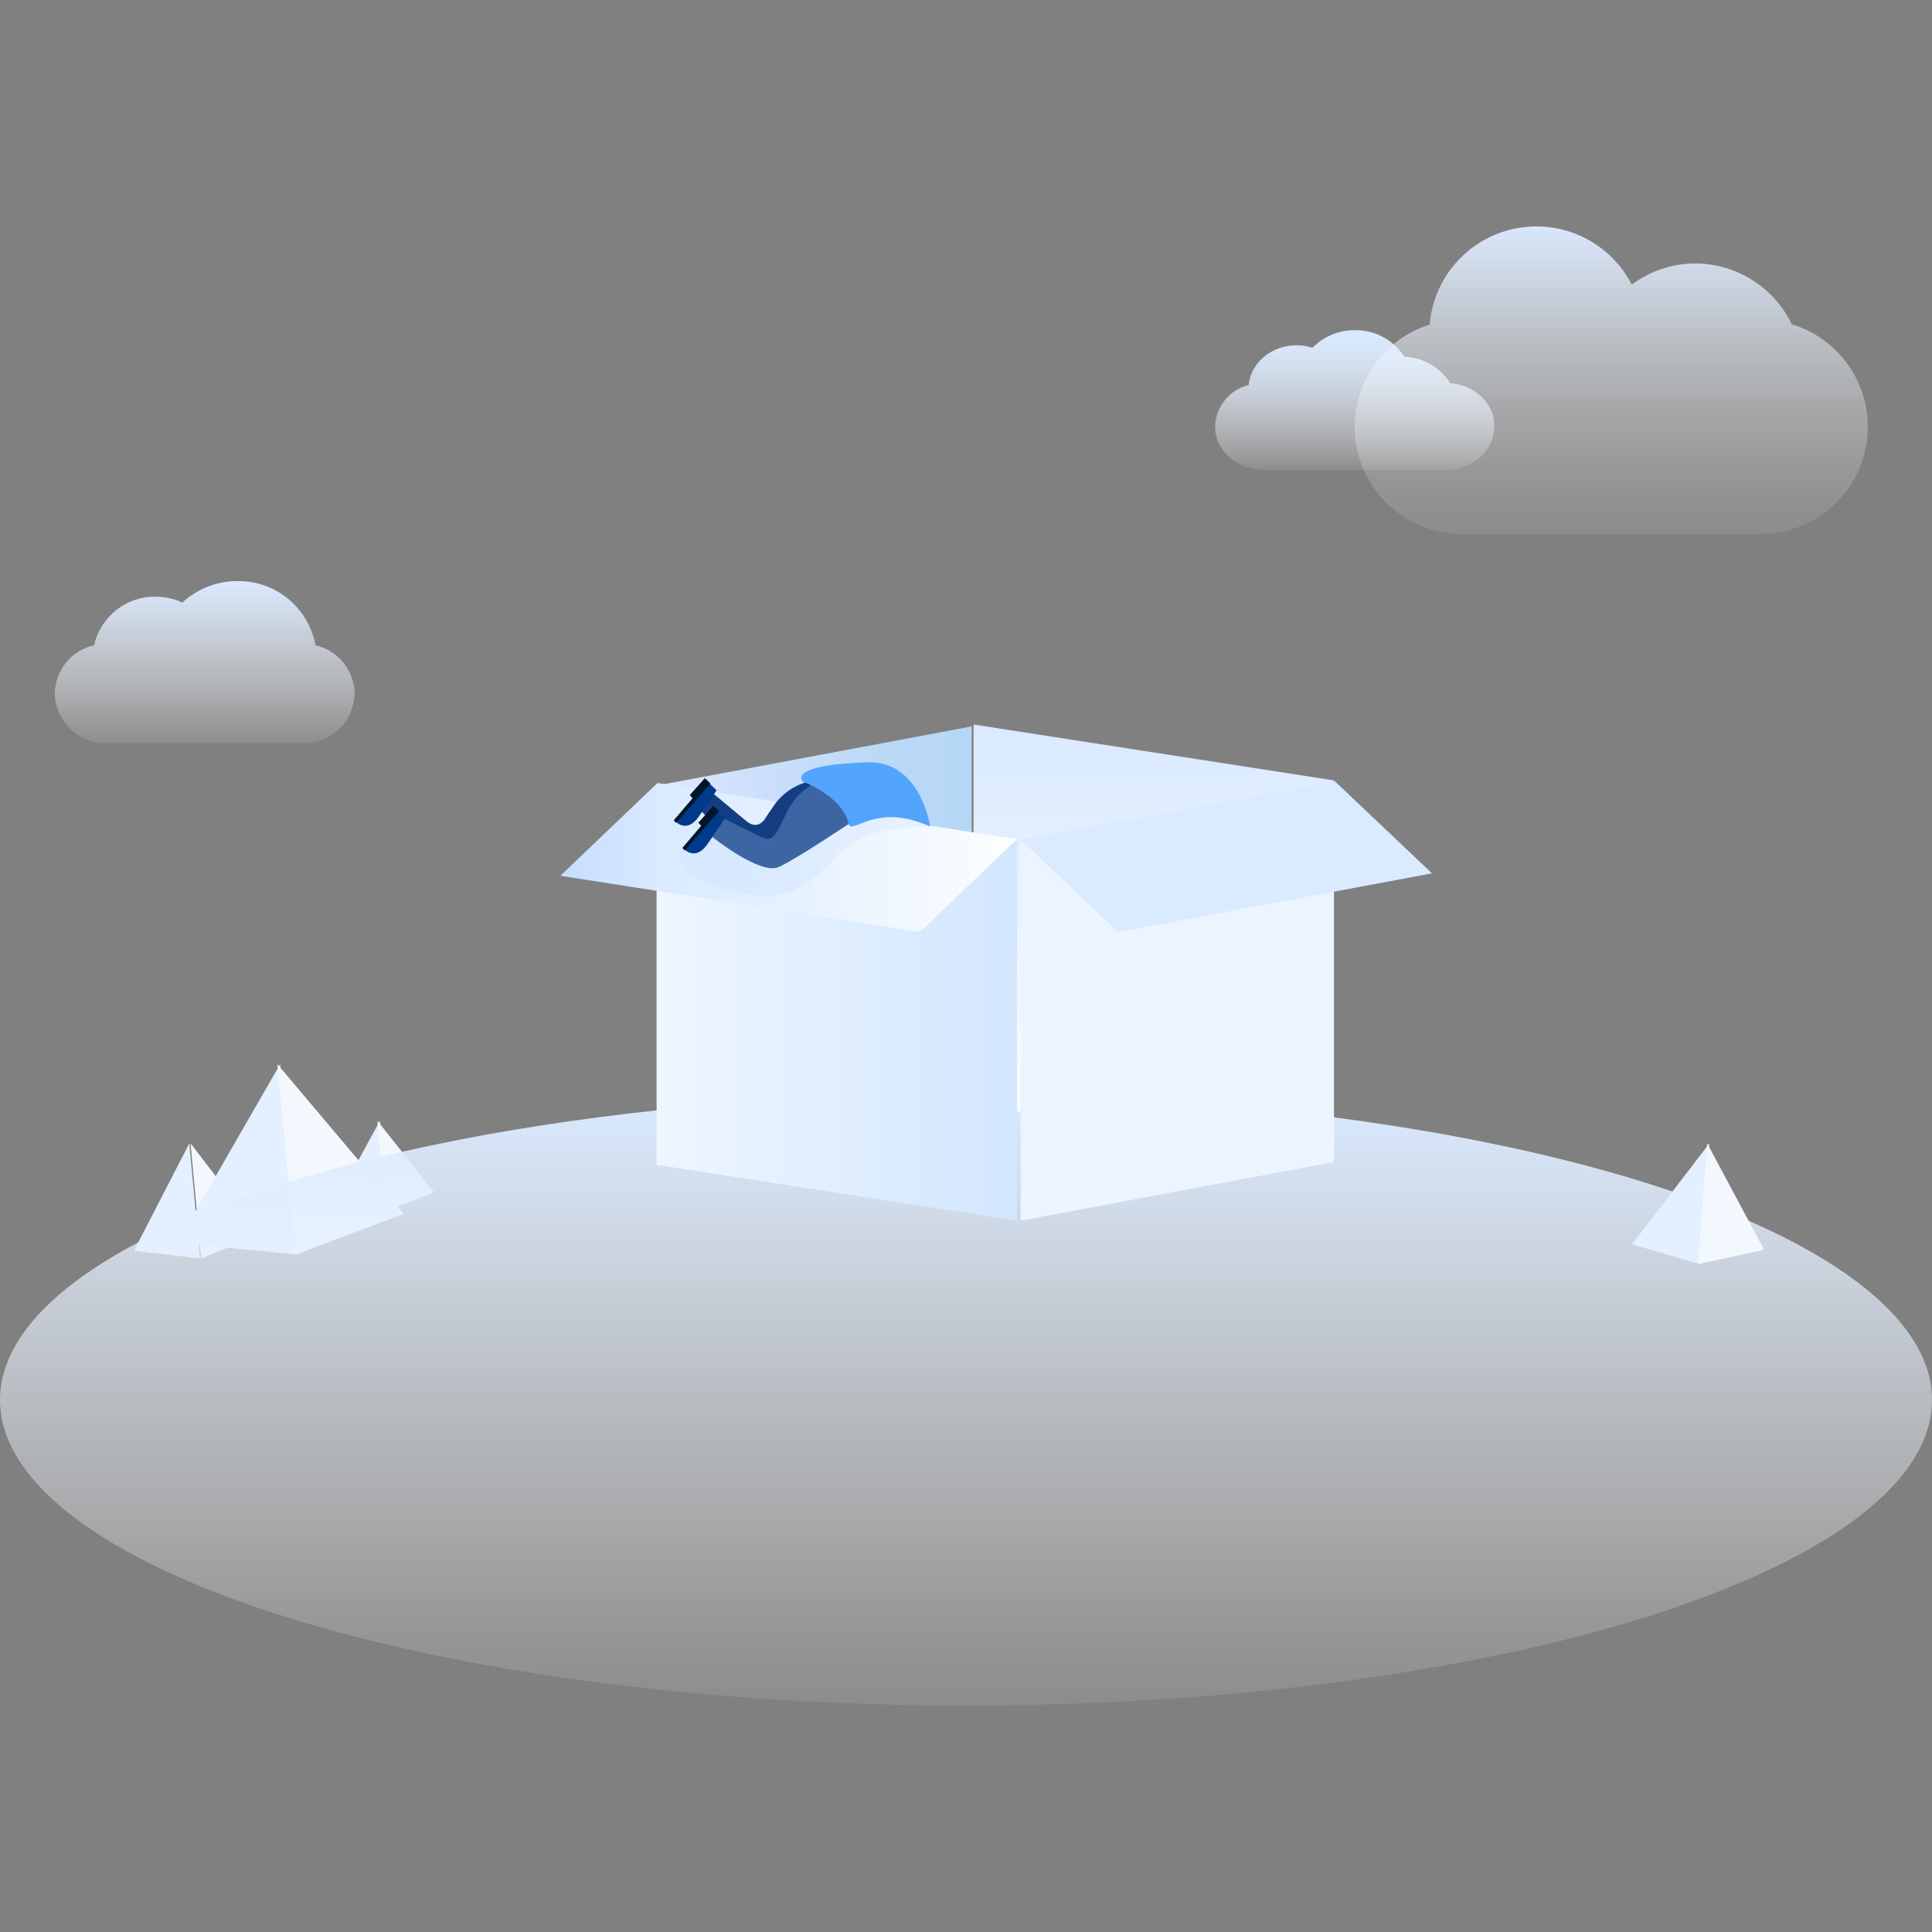 <?xml version="1.0" encoding="UTF-8"?>
<svg width="184px" height="184px" viewBox="0 0 184 184" version="1.1" xmlns="http://www.w3.org/2000/svg" xmlns:xlink="http://www.w3.org/1999/xlink">
    <rect x="0" y="0" width="184" height="184" fill="#808080" stroke="none"/>
    <title>编组</title>
    <defs>
        <linearGradient x1="50%" y1="100.122%" x2="50%" y2="-0.058%" id="linearGradient-1">
            <stop stop-color="#FFFFFF" stop-opacity="0.1" offset="0%"></stop>
            <stop stop-color="#D9E9FF" offset="100%"></stop>
        </linearGradient>
        <linearGradient x1="50.084%" y1="100%" x2="50.084%" y2="0.006%" id="linearGradient-2">
            <stop stop-color="#FFFFFF" stop-opacity="0.1" offset="0%"></stop>
            <stop stop-color="#F8FBFF" stop-opacity="0.27" offset="14%"></stop>
            <stop stop-color="#EDF5FF" stop-opacity="0.52" offset="37%"></stop>
            <stop stop-color="#E4F0FF" stop-opacity="0.73" offset="58%"></stop>
            <stop stop-color="#DEECFF" stop-opacity="0.88" offset="76%"></stop>
            <stop stop-color="#DAEAFF" stop-opacity="0.97" offset="91%"></stop>
            <stop stop-color="#D9E9FF" offset="100%"></stop>
        </linearGradient>
        <linearGradient x1="50.005%" y1="99.931%" x2="50.005%" y2="-0.081%" id="linearGradient-3">
            <stop stop-color="#FFFFFF" stop-opacity="0.1" offset="0%"></stop>
            <stop stop-color="#FEFEFF" stop-opacity="0.13" offset="9%"></stop>
            <stop stop-color="#FBFCFF" stop-opacity="0.21" offset="23%"></stop>
            <stop stop-color="#F5F9FF" stop-opacity="0.33" offset="40%"></stop>
            <stop stop-color="#EEF5FF" stop-opacity="0.51" offset="59%"></stop>
            <stop stop-color="#E4EFFF" stop-opacity="0.74" offset="79%"></stop>
            <stop stop-color="#D9E9FF" offset="100%"></stop>
        </linearGradient>
        <linearGradient x1="50%" y1="100%" x2="50%" y2="0%" id="linearGradient-4">
            <stop stop-color="#FFFFFF" stop-opacity="0.1" offset="0%"></stop>
            <stop stop-color="#FBFDFF" stop-opacity="0.19" offset="13%"></stop>
            <stop stop-color="#F1F7FF" stop-opacity="0.43" offset="41%"></stop>
            <stop stop-color="#E1EEFF" stop-opacity="0.82" offset="81%"></stop>
            <stop stop-color="#D9E9FF" offset="100%"></stop>
        </linearGradient>
        <linearGradient x1="50%" y1="100%" x2="50%" y2="0%" id="linearGradient-5">
            <stop stop-color="#FFFFFF" offset="0%"></stop>
            <stop stop-color="#D9E9FF" offset="100%"></stop>
        </linearGradient>
        <linearGradient x1="0%" y1="50.006%" x2="100%" y2="50.006%" id="linearGradient-6">
            <stop stop-color="#E0E7FF" offset="0%"></stop>
            <stop stop-color="#CCDFFB" offset="33%"></stop>
            <stop stop-color="#BBD9F7" offset="71%"></stop>
            <stop stop-color="#B5D7F6" offset="100%"></stop>
        </linearGradient>
        <linearGradient x1="0%" y1="50%" x2="100%" y2="50%" id="linearGradient-7">
            <stop stop-color="#EEF6FF" offset="0%"></stop>
            <stop stop-color="#D2E6FE" offset="100%"></stop>
        </linearGradient>
        <linearGradient x1="-1198.126%" y1="-1361.692%" x2="-1298.126%" y2="-1361.692%" id="linearGradient-8">
            <stop stop-color="#ECF5FF" offset="0%"></stop>
            <stop stop-color="#F9FCFF" offset="24.839%"></stop>
            <stop stop-color="#DAEAFF" offset="45%"></stop>
            <stop stop-color="#C7DFFF" offset="74.703%"></stop>
            <stop stop-color="#C0DBFF" offset="100%"></stop>
        </linearGradient>
        <linearGradient x1="100%" y1="50%" x2="-14.89%" y2="50%" id="linearGradient-9">
            <stop stop-color="#FFFFFF" offset="0%"></stop>
            <stop stop-color="#F9FCFF" offset="6%"></stop>
            <stop stop-color="#DAEAFF" offset="67.48%"></stop>
            <stop stop-color="#C7DFFF" offset="84.97%"></stop>
            <stop stop-color="#C0DBFF" offset="100%"></stop>
        </linearGradient>
        <linearGradient x1="28.697%" y1="56.986%" x2="106.884%" y2="45.885%" id="linearGradient-10">
            <stop stop-color="#D7E8FF" offset="0%"></stop>
            <stop stop-color="#EAF3FF" offset="100%"></stop>
        </linearGradient>
        <linearGradient x1="-1416.744%" y1="-4054.706%" x2="-1316.744%" y2="-4054.706%" id="linearGradient-11">
            <stop stop-color="#CBE2FC" offset="0%"></stop>
            <stop stop-color="#FCFDFF" offset="4%"></stop>
            <stop stop-color="#E9F3FF" offset="35%"></stop>
            <stop stop-color="#DEECFF" offset="66%"></stop>
            <stop stop-color="#DAEAFF" offset="100%"></stop>
        </linearGradient>
    </defs>
    <g id="页面-1" stroke="none" stroke-width="1" fill="none" fill-rule="evenodd">
        <g id="暂无内容" transform="translate(-868, -377)" fill-rule="nonzero">
            <g id="编组" transform="translate(868, 377)">
                <rect id="矩形" x="0" y="0" width="184" height="184"></rect>
                <g>
                    <rect id="矩形" fill="#F4F7F9" opacity="0" x="0" y="0" width="184" height="184"></rect>
                    <polygon id="路径" fill="#E4EFFF" points="36.184 106.734 37.016 115.359 31.805 114.786"></polygon>
                    <polygon id="路径" fill="#F3F8FF" points="35.938 106.734 41.328 113.542 36.755 115.359"></polygon>
                    <polygon id="路径" fill="#E4EFFF" points="18.03 108.891 19.047 119.852 12.758 119.12"></polygon>
                    <polygon id="路径" fill="#F3F8FF" points="18.148 108.891 24.797 117.552 19.167 119.852"></polygon>
                    <polygon id="路径" fill="#E4EFFF" points="26.68 101.344 28.391 119.492 16.891 118.362"></polygon>
                    <polygon id="路径" fill="#F3F8FF" points="26.414 101.344 38.453 115.606 28.126 119.492"></polygon>
                    <path d="M30.049,61.458 C29.378,57.862 26.236,55.279 22.613,55.345 C20.675,55.336 18.804,56.063 17.372,57.383 C16.57,57.017 15.7,56.828 14.82,56.827 C12.032,56.783 9.59,58.71 8.959,61.453 C6.816,61.931 5.27,63.822 5.211,66.038 C5.293,68.734 7.514,70.858 10.185,70.795 L28.808,70.795 C31.479,70.861 33.702,68.735 33.781,66.038 C33.723,63.828 32.185,61.94 30.049,61.458 L30.049,61.458 Z" id="路径" fill="url(#linearGradient-1)"></path>
                    <path d="M138.128,36.494 C137.16,34.977 135.523,34.035 133.743,33.97 C132.706,32.365 130.93,31.413 129.038,31.446 C127.522,31.431 126.063,32.035 124.991,33.124 C124.501,32.965 123.989,32.883 123.474,32.882 C121.091,32.882 119.123,34.555 118.921,36.668 C117.105,37.107 115.797,38.716 115.719,40.608 C115.719,42.885 117.778,44.742 120.271,44.742 L137.759,44.742 C140.288,44.742 142.312,42.885 142.312,40.608 C142.352,38.443 140.481,36.663 138.128,36.494 Z" id="路径" fill="url(#linearGradient-2)"></path>
                    <path d="M170.636,30.86 C168.928,27.343 165.364,25.104 161.451,25.092 C159.271,25.097 157.152,25.803 155.405,27.105 C153.327,23.056 148.814,20.874 144.346,21.757 C139.878,22.641 136.537,26.376 136.159,30.91 C131.353,32.426 128.37,37.216 129.135,42.193 C129.899,47.169 134.182,50.846 139.223,50.852 L167.658,50.852 C172.727,50.861 177.036,47.154 177.779,42.145 C178.523,37.135 175.475,32.34 170.62,30.88 L170.636,30.86 Z" id="路径" fill="url(#linearGradient-3)"></path>
                    <ellipse id="椭圆形" fill="url(#linearGradient-4)" cx="92" cy="133.328" rx="92" ry="29.109"></ellipse>
                    <polygon id="路径" fill="#E4EFFF" points="162.797 108.891 161.921 120.391 155.43 118.508"></polygon>
                    <polygon id="路径" fill="#F3F8FF" points="162.59 108.891 168.008 119.023 161.719 120.391"></polygon>
                    <polygon id="路径" fill="url(#linearGradient-5)" points="127.039 110.508 92.719 105.186 92.719 69 127.039 74.322"></polygon>
                    <polygon id="路径" fill="url(#linearGradient-6)" points="62.711 111.047 92.539 105.449 92.539 69.18 62.711 74.783"></polygon>
                    <polygon id="路径" fill="url(#linearGradient-7)" points="96.852 116.258 62.531 110.935 62.531 74.75 96.852 80.068"></polygon>
                    <polygon id="路径" fill="url(#linearGradient-8)" points="97.211 116.258 127.039 110.66 127.039 74.391 97.211 79.989"></polygon>
                    <polygon id="路径" fill="url(#linearGradient-9)" points="87.6 88.766 53.367 83.407 62.618 74.57 96.852 79.924"></polygon>
                    <g id="_人物" transform="translate(64.163, 72.594)">
                        <path d="M21.667,4.547 L24.423,6.116 C24.423,6.116 18.829,6.055 16.435,8.085 C14.042,10.115 11.947,14.534 4.264,11.9 C-3.419,9.266 2.419,6.438 5.366,6.932 C8.314,7.427 12.333,6.383 14.343,4.298 C16.353,2.213 20.979,3.997 21.667,4.547 Z" id="路径" fill="url(#linearGradient-10)"></path>
                        <path d="M13.732,1.704 C13.732,1.704 11.296,1.746 9.643,3.982 C9.174,4.641 8.9,5.066 8.678,5.409 C8.456,5.752 7.837,6.356 6.93,5.615 C6.022,4.875 3.75,2.966 3.75,2.966 L2.553,4.574 C2.553,4.574 6.503,8.905 8.114,8.701 C9.725,8.495 11.528,8.659 13.608,6.095 C15.687,3.528 16.224,2.911 16.224,2.911 L13.732,1.704 Z" id="路径" fill="#143E81"></path>
                        <path d="M3.164,1.786 L0.244,5.702 C0.244,5.702 1.277,6.766 2.379,5.188 C3.481,3.61 4.08,2.67 4.08,2.67 L3.164,1.786 Z" id="路径" fill="#003A8C"></path>
                        <polygon id="路径" fill="#001529" points="2.965 1.517 1.526 3.13 1.795 3.426 0 5.536 0.234 5.774 3.496 2.019"></polygon>
                        <path d="M13.847,1.83 C13.847,1.83 11.984,2.38 10.845,4.629 C9.708,6.88 9.533,7.72 8.274,7.099 C7.017,6.477 4.703,5.324 4.703,5.324 L3.683,7.116 C3.683,7.116 8.236,10.784 10.007,9.979 C11.777,9.174 17.241,5.496 17.241,5.496 C17.241,5.496 17.627,4.124 17.563,4.059 C17.5,4 13.847,1.83 13.847,1.83 Z" id="路径" fill="#3E65A3"></path>
                        <path d="M3.985,4.415 L1.065,8.331 C1.065,8.331 2.097,9.395 3.199,7.817 C4.301,6.239 4.9,5.299 4.9,5.299 L3.985,4.415 Z" id="路径" fill="#003A8C"></path>
                        <polygon id="路径" fill="#001529" points="3.785 4.146 2.346 5.759 2.616 6.055 0.823 8.165 1.057 8.403 4.316 4.648"></polygon>
                        <path d="M24.423,6.116 C24.423,6.116 23.523,-0.18 18.435,0.004 C13.348,0.188 12.264,0.879 12.159,1.438 C12.087,1.816 12.525,1.945 12.525,1.945 C12.525,1.945 16.086,3.307 16.655,5.851 C16.747,6.271 17.059,6.144 17.939,5.796 C18.819,5.449 20.153,5.031 21.869,5.332 C22.953,5.47 24.423,6.116 24.423,6.116 Z" id="路径" fill="#53A4FC"></path>
                    </g>
                    <polygon id="路径" fill="url(#linearGradient-11)" points="106.481 88.766 136.383 83.177 127.112 74.391 97.211 79.979"></polygon>
                </g>
            </g>
        </g>
    </g>
</svg>
